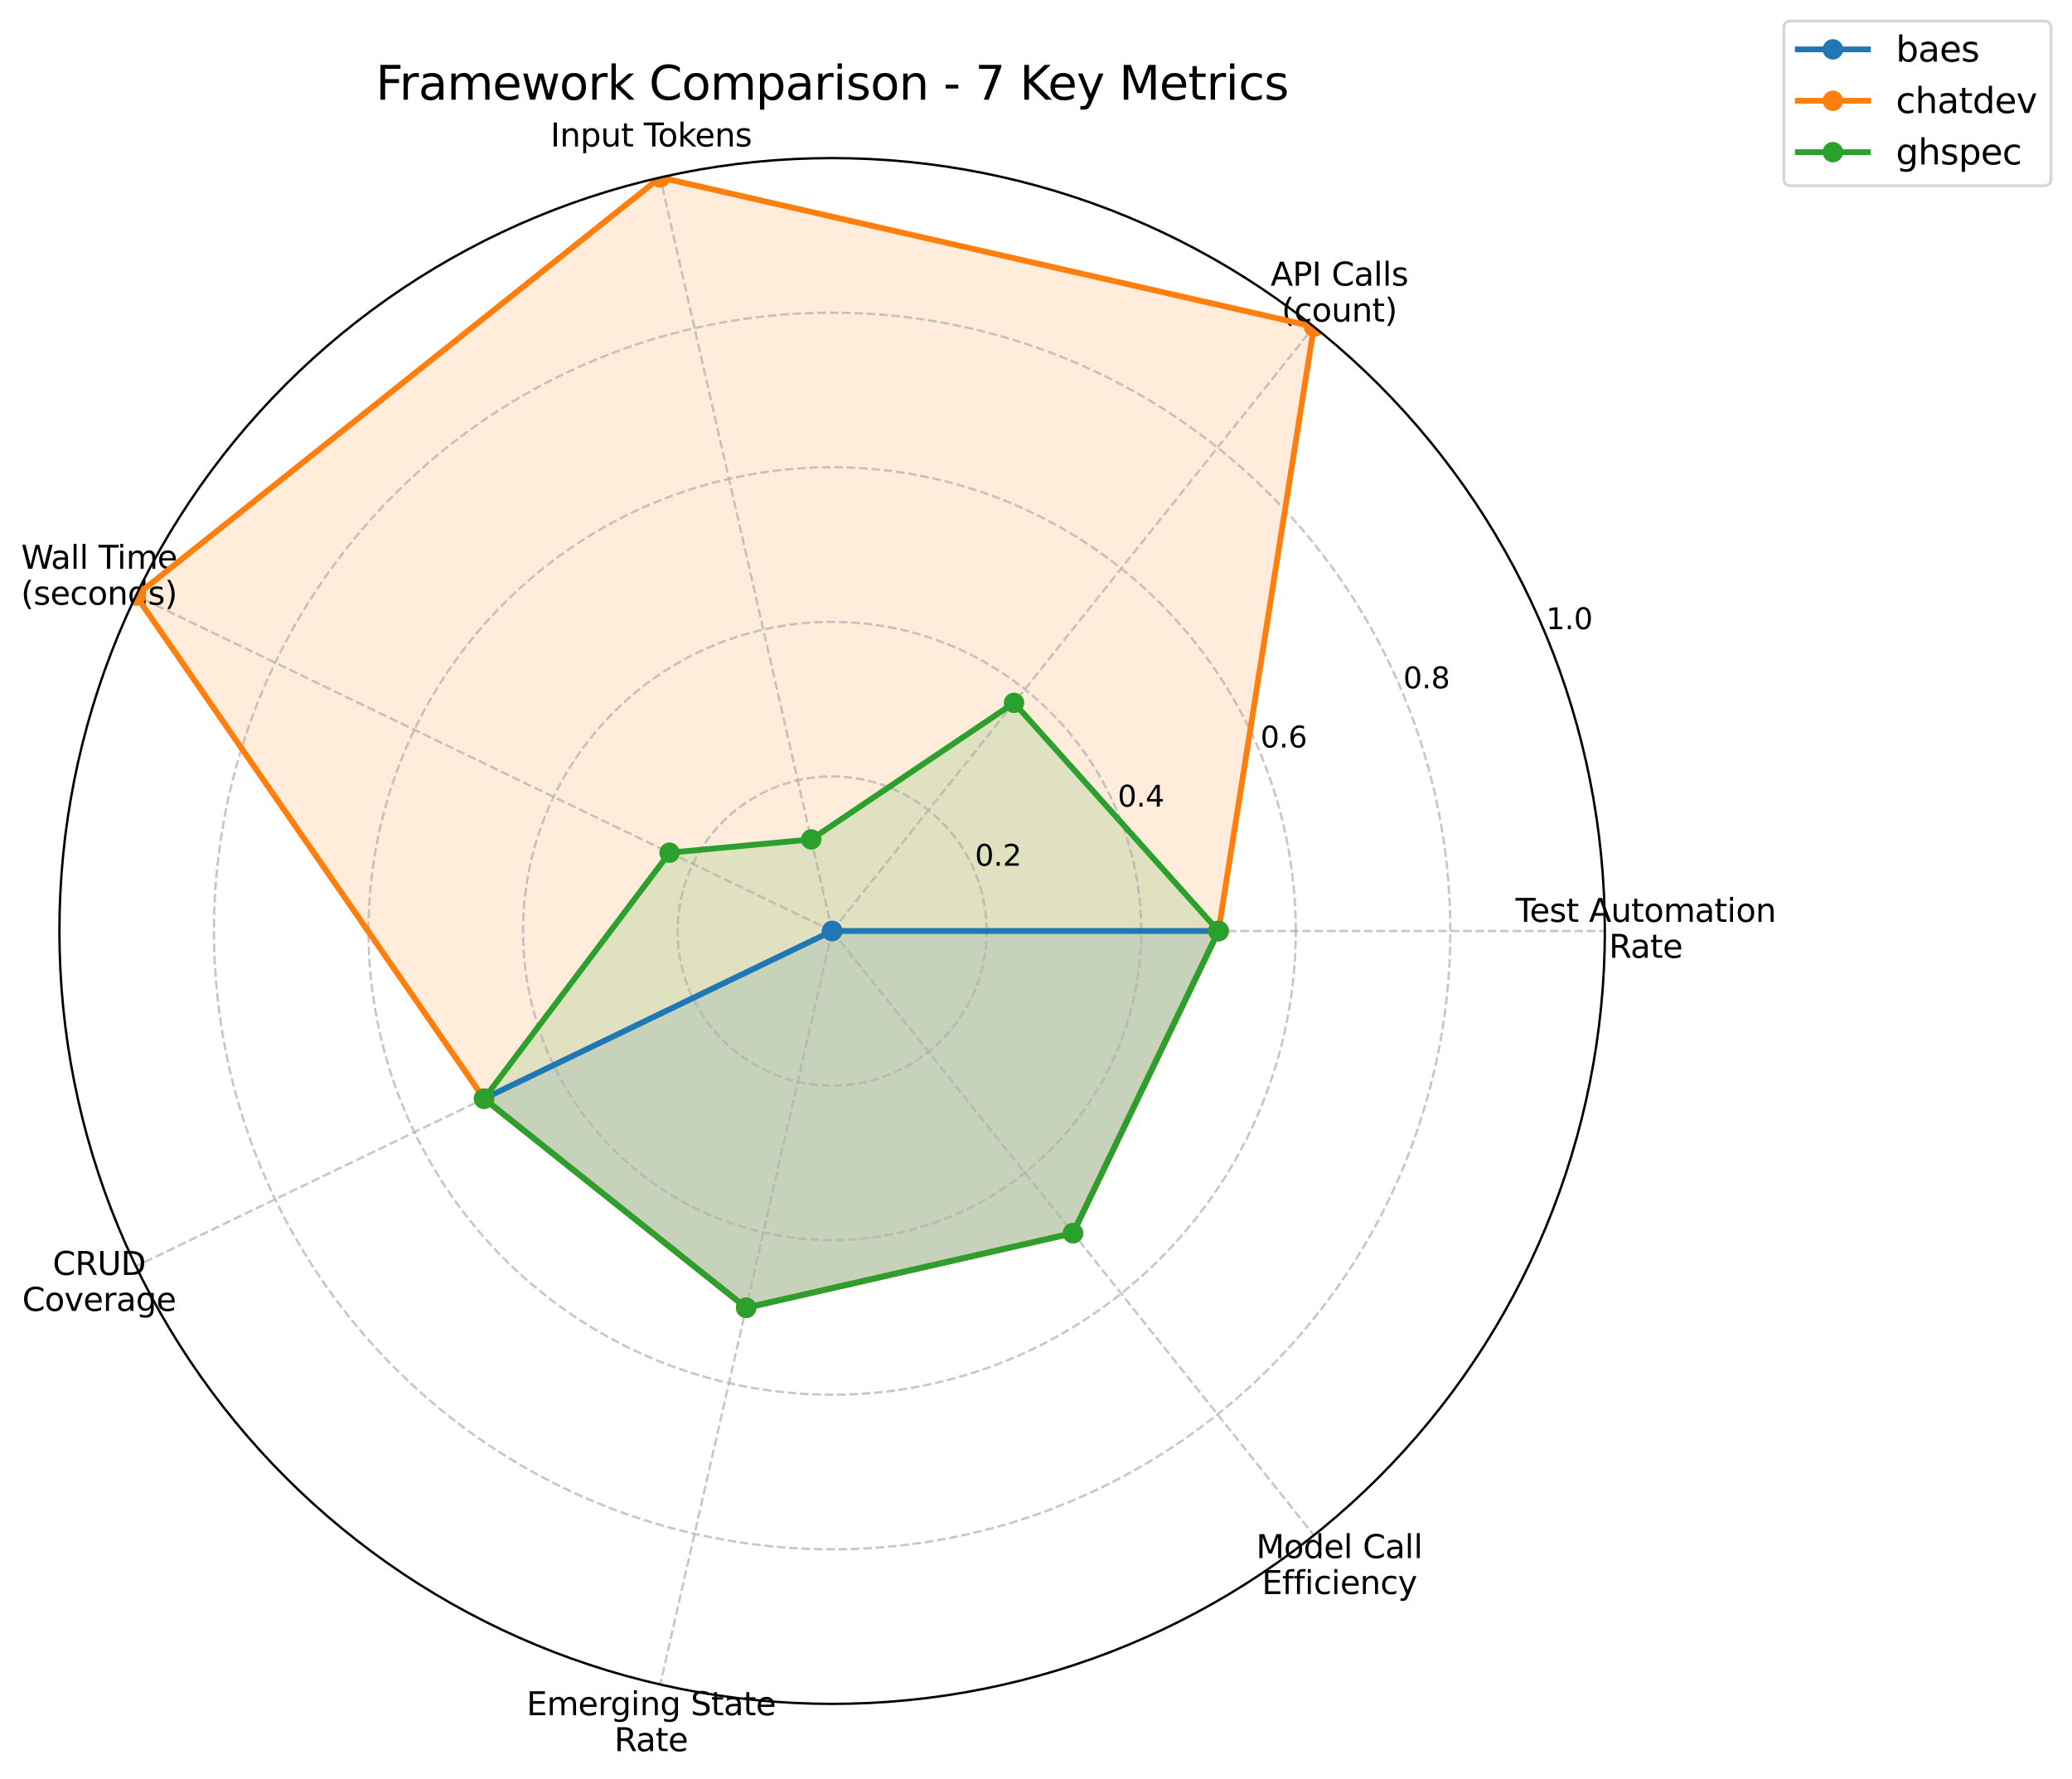 <?xml version="1.0" encoding="utf-8" standalone="no"?>
<!DOCTYPE svg PUBLIC "-//W3C//DTD SVG 1.1//EN"
  "http://www.w3.org/Graphics/SVG/1.1/DTD/svg11.dtd">
<svg xmlns:xlink="http://www.w3.org/1999/xlink" width="710.165pt" height="609.558pt" viewBox="0 0 710.165 609.558" xmlns="http://www.w3.org/2000/svg" version="1.1">
 <defs>
  <style type="text/css">*{stroke-linejoin: round; stroke-linecap: butt}</style>
 </defs>
 <g id="figure_1">
  <g id="patch_1">
   <path d="M 0 609.558 
L 710.165 609.558 
L 710.165 0 
L 0 0 
z
" style="fill: #ffffff"/>
  </g>
  <g id="axes_1">
   <g id="patch_2">
    <path d="M 550.056 319.019 
C 550.056 284.239 543.205 249.798 529.896 217.665 
C 516.586 185.533 497.077 156.335 472.484 131.742 
C 447.891 107.149 418.693 87.64 386.56 74.33 
C 354.428 61.021 319.987 54.17 285.207 54.17 
C 250.428 54.17 215.986 61.021 183.854 74.33 
C 151.722 87.64 122.524 107.149 97.931 131.742 
C 73.338 156.335 53.828 185.533 40.519 217.665 
C 27.209 249.798 20.358 284.239 20.358 319.019 
C 20.358 353.798 27.209 388.24 40.519 420.372 
C 53.828 452.504 73.338 481.702 97.931 506.295 
C 122.524 530.888 151.722 550.398 183.854 563.707 
C 215.986 577.017 250.428 583.868 285.207 583.868 
C 319.987 583.868 354.428 577.017 386.56 563.707 
C 418.693 550.398 447.891 530.888 472.484 506.295 
C 497.077 481.702 516.586 452.504 529.896 420.372 
C 543.205 388.24 550.056 353.798 550.056 319.019 
M 285.207 319.019 
C 285.207 319.019 285.207 319.019 285.207 319.019 
C 285.207 319.019 285.207 319.019 285.207 319.019 
C 285.207 319.019 285.207 319.019 285.207 319.019 
C 285.207 319.019 285.207 319.019 285.207 319.019 
C 285.207 319.019 285.207 319.019 285.207 319.019 
C 285.207 319.019 285.207 319.019 285.207 319.019 
C 285.207 319.019 285.207 319.019 285.207 319.019 
C 285.207 319.019 285.207 319.019 285.207 319.019 
C 285.207 319.019 285.207 319.019 285.207 319.019 
C 285.207 319.019 285.207 319.019 285.207 319.019 
C 285.207 319.019 285.207 319.019 285.207 319.019 
C 285.207 319.019 285.207 319.019 285.207 319.019 
C 285.207 319.019 285.207 319.019 285.207 319.019 
C 285.207 319.019 285.207 319.019 285.207 319.019 
C 285.207 319.019 285.207 319.019 285.207 319.019 
C 285.207 319.019 285.207 319.019 285.207 319.019 
z
" style="fill: #ffffff"/>
   </g>
   <g id="patch_3">
    <path d="M 417.632 319.019 
L 285.207 319.019 
L 285.207 319.019 
L 285.207 319.019 
L 165.897 376.476 
L 255.74 448.123 
L 367.772 422.552 
z
" clip-path="url(#p461919c0ff)" style="fill: #1f77b4; opacity: 0.15; stroke: #1f77b4; stroke-linejoin: miter"/>
   </g>
   <g id="patch_4">
    <path d="M 417.632 319.019 
L 450.338 111.951 
L 226.273 60.81 
L 46.587 204.105 
L 165.897 376.476 
L 255.74 448.123 
L 367.772 422.552 
z
" clip-path="url(#p461919c0ff)" style="fill: #ff7f0e; opacity: 0.15; stroke: #ff7f0e; stroke-linejoin: miter"/>
   </g>
   <g id="patch_5">
    <path d="M 417.632 319.019 
L 347.548 240.845 
L 278.044 287.636 
L 229.488 292.186 
L 165.897 376.476 
L 255.74 448.123 
L 367.772 422.552 
z
" clip-path="url(#p461919c0ff)" style="fill: #2ca02c; opacity: 0.15; stroke: #2ca02c; stroke-linejoin: miter"/>
   </g>
   <g id="matplotlib.axis_1">
    <g id="xtick_1">
     <g id="line2d_1">
      <path d="M 285.207 319.019 
L 550.056 319.019 
" clip-path="url(#p461919c0ff)" style="fill: none; stroke-dasharray: 2.96,1.28; stroke-dashoffset: 0; stroke: #b0b0b0; stroke-opacity: 0.7; stroke-width: 0.8"/>
     </g>
     <g id="text_1">
      <!-- Test Automation -->
      <g transform="translate(519.446 315.895) scale(0.11 -0.11)">
       <defs>
        <path id="DejaVuSans-54" d="M -19 4666 
L 3928 4666 
L 3928 4134 
L 2272 4134 
L 2272 0 
L 1638 0 
L 1638 4134 
L -19 4134 
L -19 4666 
z
" transform="scale(0.016)"/>
        <path id="DejaVuSans-65" d="M 3597 1894 
L 3597 1613 
L 953 1613 
Q 991 1019 1311 708 
Q 1631 397 2203 397 
Q 2534 397 2845 478 
Q 3156 559 3463 722 
L 3463 178 
Q 3153 47 2828 -22 
Q 2503 -91 2169 -91 
Q 1331 -91 842 396 
Q 353 884 353 1716 
Q 353 2575 817 3079 
Q 1281 3584 2069 3584 
Q 2775 3584 3186 3129 
Q 3597 2675 3597 1894 
z
M 3022 2063 
Q 3016 2534 2758 2815 
Q 2500 3097 2075 3097 
Q 1594 3097 1305 2825 
Q 1016 2553 972 2059 
L 3022 2063 
z
" transform="scale(0.016)"/>
        <path id="DejaVuSans-73" d="M 2834 3397 
L 2834 2853 
Q 2591 2978 2328 3040 
Q 2066 3103 1784 3103 
Q 1356 3103 1142 2972 
Q 928 2841 928 2578 
Q 928 2378 1081 2264 
Q 1234 2150 1697 2047 
L 1894 2003 
Q 2506 1872 2764 1633 
Q 3022 1394 3022 966 
Q 3022 478 2636 193 
Q 2250 -91 1575 -91 
Q 1294 -91 989 -36 
Q 684 19 347 128 
L 347 722 
Q 666 556 975 473 
Q 1284 391 1588 391 
Q 1994 391 2212 530 
Q 2431 669 2431 922 
Q 2431 1156 2273 1281 
Q 2116 1406 1581 1522 
L 1381 1569 
Q 847 1681 609 1914 
Q 372 2147 372 2553 
Q 372 3047 722 3315 
Q 1072 3584 1716 3584 
Q 2034 3584 2315 3537 
Q 2597 3491 2834 3397 
z
" transform="scale(0.016)"/>
        <path id="DejaVuSans-74" d="M 1172 4494 
L 1172 3500 
L 2356 3500 
L 2356 3053 
L 1172 3053 
L 1172 1153 
Q 1172 725 1289 603 
Q 1406 481 1766 481 
L 2356 481 
L 2356 0 
L 1766 0 
Q 1100 0 847 248 
Q 594 497 594 1153 
L 594 3053 
L 172 3053 
L 172 3500 
L 594 3500 
L 594 4494 
L 1172 4494 
z
" transform="scale(0.016)"/>
        <path id="DejaVuSans-20" transform="scale(0.016)"/>
        <path id="DejaVuSans-41" d="M 2188 4044 
L 1331 1722 
L 3047 1722 
L 2188 4044 
z
M 1831 4666 
L 2547 4666 
L 4325 0 
L 3669 0 
L 3244 1197 
L 1141 1197 
L 716 0 
L 50 0 
L 1831 4666 
z
" transform="scale(0.016)"/>
        <path id="DejaVuSans-75" d="M 544 1381 
L 544 3500 
L 1119 3500 
L 1119 1403 
Q 1119 906 1312 657 
Q 1506 409 1894 409 
Q 2359 409 2629 706 
Q 2900 1003 2900 1516 
L 2900 3500 
L 3475 3500 
L 3475 0 
L 2900 0 
L 2900 538 
Q 2691 219 2414 64 
Q 2138 -91 1772 -91 
Q 1169 -91 856 284 
Q 544 659 544 1381 
z
M 1991 3584 
L 1991 3584 
z
" transform="scale(0.016)"/>
        <path id="DejaVuSans-6f" d="M 1959 3097 
Q 1497 3097 1228 2736 
Q 959 2375 959 1747 
Q 959 1119 1226 758 
Q 1494 397 1959 397 
Q 2419 397 2687 759 
Q 2956 1122 2956 1747 
Q 2956 2369 2687 2733 
Q 2419 3097 1959 3097 
z
M 1959 3584 
Q 2709 3584 3137 3096 
Q 3566 2609 3566 1747 
Q 3566 888 3137 398 
Q 2709 -91 1959 -91 
Q 1206 -91 779 398 
Q 353 888 353 1747 
Q 353 2609 779 3096 
Q 1206 3584 1959 3584 
z
" transform="scale(0.016)"/>
        <path id="DejaVuSans-6d" d="M 3328 2828 
Q 3544 3216 3844 3400 
Q 4144 3584 4550 3584 
Q 5097 3584 5394 3201 
Q 5691 2819 5691 2113 
L 5691 0 
L 5113 0 
L 5113 2094 
Q 5113 2597 4934 2840 
Q 4756 3084 4391 3084 
Q 3944 3084 3684 2787 
Q 3425 2491 3425 1978 
L 3425 0 
L 2847 0 
L 2847 2094 
Q 2847 2600 2669 2842 
Q 2491 3084 2119 3084 
Q 1678 3084 1418 2786 
Q 1159 2488 1159 1978 
L 1159 0 
L 581 0 
L 581 3500 
L 1159 3500 
L 1159 2956 
Q 1356 3278 1631 3431 
Q 1906 3584 2284 3584 
Q 2666 3584 2933 3390 
Q 3200 3197 3328 2828 
z
" transform="scale(0.016)"/>
        <path id="DejaVuSans-61" d="M 2194 1759 
Q 1497 1759 1228 1600 
Q 959 1441 959 1056 
Q 959 750 1161 570 
Q 1363 391 1709 391 
Q 2188 391 2477 730 
Q 2766 1069 2766 1631 
L 2766 1759 
L 2194 1759 
z
M 3341 1997 
L 3341 0 
L 2766 0 
L 2766 531 
Q 2569 213 2275 61 
Q 1981 -91 1556 -91 
Q 1019 -91 701 211 
Q 384 513 384 1019 
Q 384 1609 779 1909 
Q 1175 2209 1959 2209 
L 2766 2209 
L 2766 2266 
Q 2766 2663 2505 2880 
Q 2244 3097 1772 3097 
Q 1472 3097 1187 3025 
Q 903 2953 641 2809 
L 641 3341 
Q 956 3463 1253 3523 
Q 1550 3584 1831 3584 
Q 2591 3584 2966 3190 
Q 3341 2797 3341 1997 
z
" transform="scale(0.016)"/>
        <path id="DejaVuSans-69" d="M 603 3500 
L 1178 3500 
L 1178 0 
L 603 0 
L 603 3500 
z
M 603 4863 
L 1178 4863 
L 1178 4134 
L 603 4134 
L 603 4863 
z
" transform="scale(0.016)"/>
        <path id="DejaVuSans-6e" d="M 3513 2113 
L 3513 0 
L 2938 0 
L 2938 2094 
Q 2938 2591 2744 2837 
Q 2550 3084 2163 3084 
Q 1697 3084 1428 2787 
Q 1159 2491 1159 1978 
L 1159 0 
L 581 0 
L 581 3500 
L 1159 3500 
L 1159 2956 
Q 1366 3272 1645 3428 
Q 1925 3584 2291 3584 
Q 2894 3584 3203 3211 
Q 3513 2838 3513 2113 
z
" transform="scale(0.016)"/>
       </defs>
       <use xlink:href="#DejaVuSans-54"/>
       <use xlink:href="#DejaVuSans-65" x="44.084"/>
       <use xlink:href="#DejaVuSans-73" x="105.607"/>
       <use xlink:href="#DejaVuSans-74" x="157.707"/>
       <use xlink:href="#DejaVuSans-20" x="196.916"/>
       <use xlink:href="#DejaVuSans-41" x="228.703"/>
       <use xlink:href="#DejaVuSans-75" x="297.111"/>
       <use xlink:href="#DejaVuSans-74" x="360.49"/>
       <use xlink:href="#DejaVuSans-6f" x="399.699"/>
       <use xlink:href="#DejaVuSans-6d" x="460.881"/>
       <use xlink:href="#DejaVuSans-61" x="558.293"/>
       <use xlink:href="#DejaVuSans-74" x="619.572"/>
       <use xlink:href="#DejaVuSans-69" x="658.781"/>
       <use xlink:href="#DejaVuSans-6f" x="686.564"/>
       <use xlink:href="#DejaVuSans-6e" x="747.746"/>
      </g>
      <!-- Rate -->
      <g transform="translate(551.447 328.213) scale(0.11 -0.11)">
       <defs>
        <path id="DejaVuSans-52" d="M 2841 2188 
Q 3044 2119 3236 1894 
Q 3428 1669 3622 1275 
L 4263 0 
L 3584 0 
L 2988 1197 
Q 2756 1666 2539 1819 
Q 2322 1972 1947 1972 
L 1259 1972 
L 1259 0 
L 628 0 
L 628 4666 
L 2053 4666 
Q 2853 4666 3247 4331 
Q 3641 3997 3641 3322 
Q 3641 2881 3436 2590 
Q 3231 2300 2841 2188 
z
M 1259 4147 
L 1259 2491 
L 2053 2491 
Q 2509 2491 2742 2702 
Q 2975 2913 2975 3322 
Q 2975 3731 2742 3939 
Q 2509 4147 2053 4147 
L 1259 4147 
z
" transform="scale(0.016)"/>
       </defs>
       <use xlink:href="#DejaVuSans-52"/>
       <use xlink:href="#DejaVuSans-61" x="67.232"/>
       <use xlink:href="#DejaVuSans-74" x="128.512"/>
       <use xlink:href="#DejaVuSans-65" x="167.721"/>
      </g>
     </g>
    </g>
    <g id="xtick_2">
     <g id="line2d_2">
      <path d="M 285.207 319.019 
L 450.338 111.951 
" clip-path="url(#p461919c0ff)" style="fill: none; stroke-dasharray: 2.96,1.28; stroke-dashoffset: 0; stroke: #b0b0b0; stroke-opacity: 0.7; stroke-width: 0.8"/>
     </g>
     <g id="text_2">
      <!-- API Calls -->
      <g transform="translate(435.485 97.882) scale(0.11 -0.11)">
       <defs>
        <path id="DejaVuSans-50" d="M 1259 4147 
L 1259 2394 
L 2053 2394 
Q 2494 2394 2734 2622 
Q 2975 2850 2975 3272 
Q 2975 3691 2734 3919 
Q 2494 4147 2053 4147 
L 1259 4147 
z
M 628 4666 
L 2053 4666 
Q 2838 4666 3239 4311 
Q 3641 3956 3641 3272 
Q 3641 2581 3239 2228 
Q 2838 1875 2053 1875 
L 1259 1875 
L 1259 0 
L 628 0 
L 628 4666 
z
" transform="scale(0.016)"/>
        <path id="DejaVuSans-49" d="M 628 4666 
L 1259 4666 
L 1259 0 
L 628 0 
L 628 4666 
z
" transform="scale(0.016)"/>
        <path id="DejaVuSans-43" d="M 4122 4306 
L 4122 3641 
Q 3803 3938 3442 4084 
Q 3081 4231 2675 4231 
Q 1875 4231 1450 3742 
Q 1025 3253 1025 2328 
Q 1025 1406 1450 917 
Q 1875 428 2675 428 
Q 3081 428 3442 575 
Q 3803 722 4122 1019 
L 4122 359 
Q 3791 134 3420 21 
Q 3050 -91 2638 -91 
Q 1578 -91 968 557 
Q 359 1206 359 2328 
Q 359 3453 968 4101 
Q 1578 4750 2638 4750 
Q 3056 4750 3426 4639 
Q 3797 4528 4122 4306 
z
" transform="scale(0.016)"/>
        <path id="DejaVuSans-6c" d="M 603 4863 
L 1178 4863 
L 1178 0 
L 603 0 
L 603 4863 
z
" transform="scale(0.016)"/>
       </defs>
       <use xlink:href="#DejaVuSans-41"/>
       <use xlink:href="#DejaVuSans-50" x="68.408"/>
       <use xlink:href="#DejaVuSans-49" x="128.711"/>
       <use xlink:href="#DejaVuSans-20" x="158.203"/>
       <use xlink:href="#DejaVuSans-43" x="189.99"/>
       <use xlink:href="#DejaVuSans-61" x="259.814"/>
       <use xlink:href="#DejaVuSans-6c" x="321.094"/>
       <use xlink:href="#DejaVuSans-6c" x="348.877"/>
       <use xlink:href="#DejaVuSans-73" x="376.66"/>
      </g>
      <!-- (count) -->
      <g transform="translate(439.258 110.2) scale(0.11 -0.11)">
       <defs>
        <path id="DejaVuSans-28" d="M 1984 4856 
Q 1566 4138 1362 3434 
Q 1159 2731 1159 2009 
Q 1159 1288 1364 580 
Q 1569 -128 1984 -844 
L 1484 -844 
Q 1016 -109 783 600 
Q 550 1309 550 2009 
Q 550 2706 781 3412 
Q 1013 4119 1484 4856 
L 1984 4856 
z
" transform="scale(0.016)"/>
        <path id="DejaVuSans-63" d="M 3122 3366 
L 3122 2828 
Q 2878 2963 2633 3030 
Q 2388 3097 2138 3097 
Q 1578 3097 1268 2742 
Q 959 2388 959 1747 
Q 959 1106 1268 751 
Q 1578 397 2138 397 
Q 2388 397 2633 464 
Q 2878 531 3122 666 
L 3122 134 
Q 2881 22 2623 -34 
Q 2366 -91 2075 -91 
Q 1284 -91 818 406 
Q 353 903 353 1747 
Q 353 2603 823 3093 
Q 1294 3584 2113 3584 
Q 2378 3584 2631 3529 
Q 2884 3475 3122 3366 
z
" transform="scale(0.016)"/>
        <path id="DejaVuSans-29" d="M 513 4856 
L 1013 4856 
Q 1481 4119 1714 3412 
Q 1947 2706 1947 2009 
Q 1947 1309 1714 600 
Q 1481 -109 1013 -844 
L 513 -844 
Q 928 -128 1133 580 
Q 1338 1288 1338 2009 
Q 1338 2731 1133 3434 
Q 928 4138 513 4856 
z
" transform="scale(0.016)"/>
       </defs>
       <use xlink:href="#DejaVuSans-28"/>
       <use xlink:href="#DejaVuSans-63" x="39.014"/>
       <use xlink:href="#DejaVuSans-6f" x="93.994"/>
       <use xlink:href="#DejaVuSans-75" x="155.176"/>
       <use xlink:href="#DejaVuSans-6e" x="218.555"/>
       <use xlink:href="#DejaVuSans-74" x="281.934"/>
       <use xlink:href="#DejaVuSans-29" x="321.143"/>
      </g>
     </g>
    </g>
    <g id="xtick_3">
     <g id="line2d_3">
      <path d="M 285.207 319.019 
L 226.273 60.81 
" clip-path="url(#p461919c0ff)" style="fill: none; stroke-dasharray: 2.96,1.28; stroke-dashoffset: 0; stroke: #b0b0b0; stroke-opacity: 0.7; stroke-width: 0.8"/>
     </g>
     <g id="text_3">
      <!-- Input Tokens -->
      <g transform="translate(188.658 50.196) scale(0.11 -0.11)">
       <defs>
        <path id="DejaVuSans-70" d="M 1159 525 
L 1159 -1331 
L 581 -1331 
L 581 3500 
L 1159 3500 
L 1159 2969 
Q 1341 3281 1617 3432 
Q 1894 3584 2278 3584 
Q 2916 3584 3314 3078 
Q 3713 2572 3713 1747 
Q 3713 922 3314 415 
Q 2916 -91 2278 -91 
Q 1894 -91 1617 61 
Q 1341 213 1159 525 
z
M 3116 1747 
Q 3116 2381 2855 2742 
Q 2594 3103 2138 3103 
Q 1681 3103 1420 2742 
Q 1159 2381 1159 1747 
Q 1159 1113 1420 752 
Q 1681 391 2138 391 
Q 2594 391 2855 752 
Q 3116 1113 3116 1747 
z
" transform="scale(0.016)"/>
        <path id="DejaVuSans-6b" d="M 581 4863 
L 1159 4863 
L 1159 1991 
L 2875 3500 
L 3609 3500 
L 1753 1863 
L 3688 0 
L 2938 0 
L 1159 1709 
L 1159 0 
L 581 0 
L 581 4863 
z
" transform="scale(0.016)"/>
       </defs>
       <use xlink:href="#DejaVuSans-49"/>
       <use xlink:href="#DejaVuSans-6e" x="29.492"/>
       <use xlink:href="#DejaVuSans-70" x="92.871"/>
       <use xlink:href="#DejaVuSans-75" x="156.348"/>
       <use xlink:href="#DejaVuSans-74" x="219.727"/>
       <use xlink:href="#DejaVuSans-20" x="258.936"/>
       <use xlink:href="#DejaVuSans-54" x="290.723"/>
       <use xlink:href="#DejaVuSans-6f" x="334.807"/>
       <use xlink:href="#DejaVuSans-6b" x="395.988"/>
       <use xlink:href="#DejaVuSans-65" x="450.273"/>
       <use xlink:href="#DejaVuSans-6e" x="511.797"/>
       <use xlink:href="#DejaVuSans-73" x="575.176"/>
      </g>
     </g>
    </g>
    <g id="xtick_4">
     <g id="line2d_4">
      <path d="M 285.207 319.019 
L 46.587 204.105 
" clip-path="url(#p461919c0ff)" style="fill: none; stroke-dasharray: 2.96,1.28; stroke-dashoffset: 0; stroke: #b0b0b0; stroke-opacity: 0.7; stroke-width: 0.8"/>
     </g>
     <g id="text_4">
      <!-- Wall Time -->
      <g transform="translate(7.254 194.907) scale(0.11 -0.11)">
       <defs>
        <path id="DejaVuSans-57" d="M 213 4666 
L 850 4666 
L 1831 722 
L 2809 4666 
L 3519 4666 
L 4500 722 
L 5478 4666 
L 6119 4666 
L 4947 0 
L 4153 0 
L 3169 4050 
L 2175 0 
L 1381 0 
L 213 4666 
z
" transform="scale(0.016)"/>
       </defs>
       <use xlink:href="#DejaVuSans-57"/>
       <use xlink:href="#DejaVuSans-61" x="92.502"/>
       <use xlink:href="#DejaVuSans-6c" x="153.781"/>
       <use xlink:href="#DejaVuSans-6c" x="181.564"/>
       <use xlink:href="#DejaVuSans-20" x="209.348"/>
       <use xlink:href="#DejaVuSans-54" x="241.135"/>
       <use xlink:href="#DejaVuSans-69" x="299.094"/>
       <use xlink:href="#DejaVuSans-6d" x="326.877"/>
       <use xlink:href="#DejaVuSans-65" x="424.289"/>
      </g>
      <!-- (seconds) -->
      <g transform="translate(7.2 207.225) scale(0.11 -0.11)">
       <defs>
        <path id="DejaVuSans-64" d="M 2906 2969 
L 2906 4863 
L 3481 4863 
L 3481 0 
L 2906 0 
L 2906 525 
Q 2725 213 2448 61 
Q 2172 -91 1784 -91 
Q 1150 -91 751 415 
Q 353 922 353 1747 
Q 353 2572 751 3078 
Q 1150 3584 1784 3584 
Q 2172 3584 2448 3432 
Q 2725 3281 2906 2969 
z
M 947 1747 
Q 947 1113 1208 752 
Q 1469 391 1925 391 
Q 2381 391 2643 752 
Q 2906 1113 2906 1747 
Q 2906 2381 2643 2742 
Q 2381 3103 1925 3103 
Q 1469 3103 1208 2742 
Q 947 2381 947 1747 
z
" transform="scale(0.016)"/>
       </defs>
       <use xlink:href="#DejaVuSans-28"/>
       <use xlink:href="#DejaVuSans-73" x="39.014"/>
       <use xlink:href="#DejaVuSans-65" x="91.113"/>
       <use xlink:href="#DejaVuSans-63" x="152.637"/>
       <use xlink:href="#DejaVuSans-6f" x="207.617"/>
       <use xlink:href="#DejaVuSans-6e" x="268.799"/>
       <use xlink:href="#DejaVuSans-64" x="332.178"/>
       <use xlink:href="#DejaVuSans-73" x="395.654"/>
       <use xlink:href="#DejaVuSans-29" x="447.754"/>
      </g>
     </g>
    </g>
    <g id="xtick_5">
     <g id="line2d_5">
      <path d="M 285.207 319.019 
L 46.587 433.932 
" clip-path="url(#p461919c0ff)" style="fill: none; stroke-dasharray: 2.96,1.28; stroke-dashoffset: 0; stroke: #b0b0b0; stroke-opacity: 0.7; stroke-width: 0.8"/>
     </g>
     <g id="text_5">
      <!-- CRUD -->
      <g transform="translate(18.05 436.883) scale(0.11 -0.11)">
       <defs>
        <path id="DejaVuSans-55" d="M 556 4666 
L 1191 4666 
L 1191 1831 
Q 1191 1081 1462 751 
Q 1734 422 2344 422 
Q 2950 422 3222 751 
Q 3494 1081 3494 1831 
L 3494 4666 
L 4128 4666 
L 4128 1753 
Q 4128 841 3676 375 
Q 3225 -91 2344 -91 
Q 1459 -91 1007 375 
Q 556 841 556 1753 
L 556 4666 
z
" transform="scale(0.016)"/>
        <path id="DejaVuSans-44" d="M 1259 4147 
L 1259 519 
L 2022 519 
Q 2988 519 3436 956 
Q 3884 1394 3884 2338 
Q 3884 3275 3436 3711 
Q 2988 4147 2022 4147 
L 1259 4147 
z
M 628 4666 
L 1925 4666 
Q 3281 4666 3915 4102 
Q 4550 3538 4550 2338 
Q 4550 1131 3912 565 
Q 3275 0 1925 0 
L 628 0 
L 628 4666 
z
" transform="scale(0.016)"/>
       </defs>
       <use xlink:href="#DejaVuSans-43"/>
       <use xlink:href="#DejaVuSans-52" x="69.824"/>
       <use xlink:href="#DejaVuSans-55" x="139.307"/>
       <use xlink:href="#DejaVuSans-44" x="212.5"/>
      </g>
      <!-- Coverage -->
      <g transform="translate(7.62 449.201) scale(0.11 -0.11)">
       <defs>
        <path id="DejaVuSans-76" d="M 191 3500 
L 800 3500 
L 1894 563 
L 2988 3500 
L 3597 3500 
L 2284 0 
L 1503 0 
L 191 3500 
z
" transform="scale(0.016)"/>
        <path id="DejaVuSans-72" d="M 2631 2963 
Q 2534 3019 2420 3045 
Q 2306 3072 2169 3072 
Q 1681 3072 1420 2755 
Q 1159 2438 1159 1844 
L 1159 0 
L 581 0 
L 581 3500 
L 1159 3500 
L 1159 2956 
Q 1341 3275 1631 3429 
Q 1922 3584 2338 3584 
Q 2397 3584 2469 3576 
Q 2541 3569 2628 3553 
L 2631 2963 
z
" transform="scale(0.016)"/>
        <path id="DejaVuSans-67" d="M 2906 1791 
Q 2906 2416 2648 2759 
Q 2391 3103 1925 3103 
Q 1463 3103 1205 2759 
Q 947 2416 947 1791 
Q 947 1169 1205 825 
Q 1463 481 1925 481 
Q 2391 481 2648 825 
Q 2906 1169 2906 1791 
z
M 3481 434 
Q 3481 -459 3084 -895 
Q 2688 -1331 1869 -1331 
Q 1566 -1331 1297 -1286 
Q 1028 -1241 775 -1147 
L 775 -588 
Q 1028 -725 1275 -790 
Q 1522 -856 1778 -856 
Q 2344 -856 2625 -561 
Q 2906 -266 2906 331 
L 2906 616 
Q 2728 306 2450 153 
Q 2172 0 1784 0 
Q 1141 0 747 490 
Q 353 981 353 1791 
Q 353 2603 747 3093 
Q 1141 3584 1784 3584 
Q 2172 3584 2450 3431 
Q 2728 3278 2906 2969 
L 2906 3500 
L 3481 3500 
L 3481 434 
z
" transform="scale(0.016)"/>
       </defs>
       <use xlink:href="#DejaVuSans-43"/>
       <use xlink:href="#DejaVuSans-6f" x="69.824"/>
       <use xlink:href="#DejaVuSans-76" x="131.006"/>
       <use xlink:href="#DejaVuSans-65" x="190.186"/>
       <use xlink:href="#DejaVuSans-72" x="251.709"/>
       <use xlink:href="#DejaVuSans-61" x="292.822"/>
       <use xlink:href="#DejaVuSans-67" x="354.102"/>
       <use xlink:href="#DejaVuSans-65" x="417.578"/>
      </g>
     </g>
    </g>
    <g id="xtick_6">
     <g id="line2d_6">
      <path d="M 285.207 319.019 
L 226.273 577.227 
" clip-path="url(#p461919c0ff)" style="fill: none; stroke-dasharray: 2.96,1.28; stroke-dashoffset: 0; stroke: #b0b0b0; stroke-opacity: 0.7; stroke-width: 0.8"/>
     </g>
     <g id="text_6">
      <!-- Emerging State -->
      <g transform="translate(180.472 587.753) scale(0.11 -0.11)">
       <defs>
        <path id="DejaVuSans-45" d="M 628 4666 
L 3578 4666 
L 3578 4134 
L 1259 4134 
L 1259 2753 
L 3481 2753 
L 3481 2222 
L 1259 2222 
L 1259 531 
L 3634 531 
L 3634 0 
L 628 0 
L 628 4666 
z
" transform="scale(0.016)"/>
        <path id="DejaVuSans-53" d="M 3425 4513 
L 3425 3897 
Q 3066 4069 2747 4153 
Q 2428 4238 2131 4238 
Q 1616 4238 1336 4038 
Q 1056 3838 1056 3469 
Q 1056 3159 1242 3001 
Q 1428 2844 1947 2747 
L 2328 2669 
Q 3034 2534 3370 2195 
Q 3706 1856 3706 1288 
Q 3706 609 3251 259 
Q 2797 -91 1919 -91 
Q 1588 -91 1214 -16 
Q 841 59 441 206 
L 441 856 
Q 825 641 1194 531 
Q 1563 422 1919 422 
Q 2459 422 2753 634 
Q 3047 847 3047 1241 
Q 3047 1584 2836 1778 
Q 2625 1972 2144 2069 
L 1759 2144 
Q 1053 2284 737 2584 
Q 422 2884 422 3419 
Q 422 4038 858 4394 
Q 1294 4750 2059 4750 
Q 2388 4750 2728 4690 
Q 3069 4631 3425 4513 
z
" transform="scale(0.016)"/>
       </defs>
       <use xlink:href="#DejaVuSans-45"/>
       <use xlink:href="#DejaVuSans-6d" x="63.184"/>
       <use xlink:href="#DejaVuSans-65" x="160.596"/>
       <use xlink:href="#DejaVuSans-72" x="222.119"/>
       <use xlink:href="#DejaVuSans-67" x="261.482"/>
       <use xlink:href="#DejaVuSans-69" x="324.959"/>
       <use xlink:href="#DejaVuSans-6e" x="352.742"/>
       <use xlink:href="#DejaVuSans-67" x="416.121"/>
       <use xlink:href="#DejaVuSans-20" x="479.598"/>
       <use xlink:href="#DejaVuSans-53" x="511.385"/>
       <use xlink:href="#DejaVuSans-74" x="574.861"/>
       <use xlink:href="#DejaVuSans-61" x="614.07"/>
       <use xlink:href="#DejaVuSans-74" x="675.35"/>
       <use xlink:href="#DejaVuSans-65" x="714.559"/>
      </g>
      <!-- Rate -->
      <g transform="translate(210.549 600.07) scale(0.11 -0.11)">
       <use xlink:href="#DejaVuSans-52"/>
       <use xlink:href="#DejaVuSans-61" x="67.232"/>
       <use xlink:href="#DejaVuSans-74" x="128.512"/>
       <use xlink:href="#DejaVuSans-65" x="167.721"/>
      </g>
     </g>
    </g>
    <g id="xtick_7">
     <g id="line2d_7">
      <path d="M 285.207 319.019 
L 450.338 526.086 
" clip-path="url(#p461919c0ff)" style="fill: none; stroke-dasharray: 2.96,1.28; stroke-dashoffset: 0; stroke: #b0b0b0; stroke-opacity: 0.7; stroke-width: 0.8"/>
     </g>
     <g id="text_7">
      <!-- Model Call -->
      <g transform="translate(430.537 533.908) scale(0.11 -0.11)">
       <defs>
        <path id="DejaVuSans-4d" d="M 628 4666 
L 1569 4666 
L 2759 1491 
L 3956 4666 
L 4897 4666 
L 4897 0 
L 4281 0 
L 4281 4097 
L 3078 897 
L 2444 897 
L 1241 4097 
L 1241 0 
L 628 0 
L 628 4666 
z
" transform="scale(0.016)"/>
       </defs>
       <use xlink:href="#DejaVuSans-4d"/>
       <use xlink:href="#DejaVuSans-6f" x="86.279"/>
       <use xlink:href="#DejaVuSans-64" x="147.461"/>
       <use xlink:href="#DejaVuSans-65" x="210.938"/>
       <use xlink:href="#DejaVuSans-6c" x="272.461"/>
       <use xlink:href="#DejaVuSans-20" x="300.244"/>
       <use xlink:href="#DejaVuSans-43" x="332.031"/>
       <use xlink:href="#DejaVuSans-61" x="401.855"/>
       <use xlink:href="#DejaVuSans-6c" x="463.135"/>
       <use xlink:href="#DejaVuSans-6c" x="490.918"/>
      </g>
      <!-- Efficiency -->
      <g transform="translate(432.49 546.226) scale(0.11 -0.11)">
       <defs>
        <path id="DejaVuSans-66" d="M 2375 4863 
L 2375 4384 
L 1825 4384 
Q 1516 4384 1395 4259 
Q 1275 4134 1275 3809 
L 1275 3500 
L 2222 3500 
L 2222 3053 
L 1275 3053 
L 1275 0 
L 697 0 
L 697 3053 
L 147 3053 
L 147 3500 
L 697 3500 
L 697 3744 
Q 697 4328 969 4595 
Q 1241 4863 1831 4863 
L 2375 4863 
z
" transform="scale(0.016)"/>
        <path id="DejaVuSans-79" d="M 2059 -325 
Q 1816 -950 1584 -1140 
Q 1353 -1331 966 -1331 
L 506 -1331 
L 506 -850 
L 844 -850 
Q 1081 -850 1212 -737 
Q 1344 -625 1503 -206 
L 1606 56 
L 191 3500 
L 800 3500 
L 1894 763 
L 2988 3500 
L 3597 3500 
L 2059 -325 
z
" transform="scale(0.016)"/>
       </defs>
       <use xlink:href="#DejaVuSans-45"/>
       <use xlink:href="#DejaVuSans-66" x="63.184"/>
       <use xlink:href="#DejaVuSans-66" x="98.389"/>
       <use xlink:href="#DejaVuSans-69" x="133.594"/>
       <use xlink:href="#DejaVuSans-63" x="161.377"/>
       <use xlink:href="#DejaVuSans-69" x="216.357"/>
       <use xlink:href="#DejaVuSans-65" x="244.141"/>
       <use xlink:href="#DejaVuSans-6e" x="305.664"/>
       <use xlink:href="#DejaVuSans-63" x="369.043"/>
       <use xlink:href="#DejaVuSans-79" x="424.023"/>
      </g>
     </g>
    </g>
   </g>
   <g id="matplotlib.axis_2">
    <g id="ytick_1">
     <g id="line2d_8">
      <path d="M 338.177 319.019 
C 338.177 312.063 336.807 305.175 334.145 298.748 
C 331.483 292.322 327.581 286.482 322.662 281.563 
C 317.744 276.645 311.904 272.743 305.478 270.081 
C 299.051 267.419 292.163 266.049 285.207 266.049 
C 278.251 266.049 271.363 267.419 264.937 270.081 
C 258.51 272.743 252.67 276.645 247.752 281.563 
C 242.833 286.482 238.931 292.322 236.269 298.748 
C 233.608 305.175 232.237 312.063 232.237 319.019 
C 232.237 325.975 233.608 332.863 236.269 339.289 
C 238.931 345.716 242.833 351.555 247.752 356.474 
C 252.67 361.393 258.51 365.295 264.937 367.956 
C 271.363 370.618 278.251 371.989 285.207 371.989 
C 292.163 371.989 299.051 370.618 305.478 367.956 
C 311.904 365.295 317.744 361.393 322.662 356.474 
C 327.581 351.555 331.483 345.716 334.145 339.289 
C 336.807 332.863 338.177 325.975 338.177 319.019 
" clip-path="url(#p461919c0ff)" style="fill: none; stroke-dasharray: 2.96,1.28; stroke-dashoffset: 0; stroke: #b0b0b0; stroke-opacity: 0.7; stroke-width: 0.8"/>
     </g>
     <g id="text_8">
      <!-- 0.2 -->
      <g transform="translate(334.145 296.668) scale(0.1 -0.1)">
       <defs>
        <path id="DejaVuSans-30" d="M 2034 4250 
Q 1547 4250 1301 3770 
Q 1056 3291 1056 2328 
Q 1056 1369 1301 889 
Q 1547 409 2034 409 
Q 2525 409 2770 889 
Q 3016 1369 3016 2328 
Q 3016 3291 2770 3770 
Q 2525 4250 2034 4250 
z
M 2034 4750 
Q 2819 4750 3233 4129 
Q 3647 3509 3647 2328 
Q 3647 1150 3233 529 
Q 2819 -91 2034 -91 
Q 1250 -91 836 529 
Q 422 1150 422 2328 
Q 422 3509 836 4129 
Q 1250 4750 2034 4750 
z
" transform="scale(0.016)"/>
        <path id="DejaVuSans-2e" d="M 684 794 
L 1344 794 
L 1344 0 
L 684 0 
L 684 794 
z
" transform="scale(0.016)"/>
        <path id="DejaVuSans-32" d="M 1228 531 
L 3431 531 
L 3431 0 
L 469 0 
L 469 531 
Q 828 903 1448 1529 
Q 2069 2156 2228 2338 
Q 2531 2678 2651 2914 
Q 2772 3150 2772 3378 
Q 2772 3750 2511 3984 
Q 2250 4219 1831 4219 
Q 1534 4219 1204 4116 
Q 875 4013 500 3803 
L 500 4441 
Q 881 4594 1212 4672 
Q 1544 4750 1819 4750 
Q 2544 4750 2975 4387 
Q 3406 4025 3406 3419 
Q 3406 3131 3298 2873 
Q 3191 2616 2906 2266 
Q 2828 2175 2409 1742 
Q 1991 1309 1228 531 
z
" transform="scale(0.016)"/>
       </defs>
       <use xlink:href="#DejaVuSans-30"/>
       <use xlink:href="#DejaVuSans-2e" x="63.623"/>
       <use xlink:href="#DejaVuSans-32" x="95.41"/>
      </g>
     </g>
    </g>
    <g id="ytick_2">
     <g id="line2d_9">
      <path d="M 391.147 319.019 
C 391.147 305.107 388.406 291.33 383.083 278.477 
C 377.759 265.625 369.955 253.945 360.118 244.108 
C 350.281 234.271 338.601 226.467 325.748 221.143 
C 312.896 215.819 299.119 213.079 285.207 213.079 
C 271.295 213.079 257.519 215.819 244.666 221.143 
C 231.813 226.467 220.134 234.271 210.297 244.108 
C 200.459 253.945 192.656 265.625 187.332 278.477 
C 182.008 291.33 179.268 305.107 179.268 319.019 
C 179.268 332.931 182.008 346.707 187.332 359.56 
C 192.656 372.413 200.459 384.092 210.297 393.929 
C 220.134 403.766 231.813 411.57 244.666 416.894 
C 257.519 422.218 271.295 424.958 285.207 424.958 
C 299.119 424.958 312.896 422.218 325.748 416.894 
C 338.601 411.57 350.281 403.766 360.118 393.929 
C 369.955 384.092 377.759 372.413 383.083 359.56 
C 388.406 346.707 391.147 332.931 391.147 319.019 
" clip-path="url(#p461919c0ff)" style="fill: none; stroke-dasharray: 2.96,1.28; stroke-dashoffset: 0; stroke: #b0b0b0; stroke-opacity: 0.7; stroke-width: 0.8"/>
     </g>
     <g id="text_9">
      <!-- 0.4 -->
      <g transform="translate(383.083 276.398) scale(0.1 -0.1)">
       <defs>
        <path id="DejaVuSans-34" d="M 2419 4116 
L 825 1625 
L 2419 1625 
L 2419 4116 
z
M 2253 4666 
L 3047 4666 
L 3047 1625 
L 3713 1625 
L 3713 1100 
L 3047 1100 
L 3047 0 
L 2419 0 
L 2419 1100 
L 313 1100 
L 313 1709 
L 2253 4666 
z
" transform="scale(0.016)"/>
       </defs>
       <use xlink:href="#DejaVuSans-30"/>
       <use xlink:href="#DejaVuSans-2e" x="63.623"/>
       <use xlink:href="#DejaVuSans-34" x="95.41"/>
      </g>
     </g>
    </g>
    <g id="ytick_3">
     <g id="line2d_10">
      <path d="M 444.117 319.019 
C 444.117 298.151 440.006 277.486 432.02 258.207 
C 424.035 238.927 412.329 221.409 397.573 206.653 
C 382.817 191.897 365.298 180.191 346.019 172.206 
C 326.74 164.22 306.075 160.109 285.207 160.109 
C 264.339 160.109 243.675 164.22 224.395 172.206 
C 205.116 180.191 187.597 191.897 172.841 206.653 
C 158.086 221.409 146.38 238.927 138.394 258.207 
C 130.408 277.486 126.298 298.151 126.298 319.019 
C 126.298 339.887 130.408 360.551 138.394 379.831 
C 146.38 399.11 158.086 416.629 172.841 431.385 
C 187.597 446.14 205.116 457.846 224.395 465.832 
C 243.675 473.818 264.339 477.928 285.207 477.928 
C 306.075 477.928 326.74 473.818 346.019 465.832 
C 365.298 457.846 382.817 446.14 397.573 431.385 
C 412.329 416.629 424.035 399.11 432.02 379.831 
C 440.006 360.551 444.117 339.887 444.117 319.019 
" clip-path="url(#p461919c0ff)" style="fill: none; stroke-dasharray: 2.96,1.28; stroke-dashoffset: 0; stroke: #b0b0b0; stroke-opacity: 0.7; stroke-width: 0.8"/>
     </g>
     <g id="text_10">
      <!-- 0.6 -->
      <g transform="translate(432.02 256.127) scale(0.1 -0.1)">
       <defs>
        <path id="DejaVuSans-36" d="M 2113 2584 
Q 1688 2584 1439 2293 
Q 1191 2003 1191 1497 
Q 1191 994 1439 701 
Q 1688 409 2113 409 
Q 2538 409 2786 701 
Q 3034 994 3034 1497 
Q 3034 2003 2786 2293 
Q 2538 2584 2113 2584 
z
M 3366 4563 
L 3366 3988 
Q 3128 4100 2886 4159 
Q 2644 4219 2406 4219 
Q 1781 4219 1451 3797 
Q 1122 3375 1075 2522 
Q 1259 2794 1537 2939 
Q 1816 3084 2150 3084 
Q 2853 3084 3261 2657 
Q 3669 2231 3669 1497 
Q 3669 778 3244 343 
Q 2819 -91 2113 -91 
Q 1303 -91 875 529 
Q 447 1150 447 2328 
Q 447 3434 972 4092 
Q 1497 4750 2381 4750 
Q 2619 4750 2861 4703 
Q 3103 4656 3366 4563 
z
" transform="scale(0.016)"/>
       </defs>
       <use xlink:href="#DejaVuSans-30"/>
       <use xlink:href="#DejaVuSans-2e" x="63.623"/>
       <use xlink:href="#DejaVuSans-36" x="95.41"/>
      </g>
     </g>
    </g>
    <g id="ytick_4">
     <g id="line2d_11">
      <path d="M 497.086 319.019 
C 497.086 291.195 491.606 263.642 480.958 237.936 
C 470.31 212.23 454.703 188.872 435.028 169.198 
C 415.354 149.523 391.996 133.916 366.29 123.268 
C 340.584 112.62 313.031 107.14 285.207 107.14 
C 257.383 107.14 229.83 112.62 204.125 123.268 
C 178.419 133.916 155.06 149.523 135.386 169.198 
C 115.712 188.872 100.104 212.23 89.456 237.936 
C 78.809 263.642 73.328 291.195 73.328 319.019 
C 73.328 346.842 78.809 374.396 89.456 400.101 
C 100.104 425.807 115.712 449.166 135.386 468.84 
C 155.06 488.514 178.419 504.122 204.125 514.77 
C 229.83 525.417 257.383 530.898 285.207 530.898 
C 313.031 530.898 340.584 525.417 366.29 514.77 
C 391.996 504.122 415.354 488.514 435.028 468.84 
C 454.703 449.166 470.31 425.807 480.958 400.101 
C 491.606 374.396 497.086 346.842 497.086 319.019 
" clip-path="url(#p461919c0ff)" style="fill: none; stroke-dasharray: 2.96,1.28; stroke-dashoffset: 0; stroke: #b0b0b0; stroke-opacity: 0.7; stroke-width: 0.8"/>
     </g>
     <g id="text_11">
      <!-- 0.8 -->
      <g transform="translate(480.958 235.856) scale(0.1 -0.1)">
       <defs>
        <path id="DejaVuSans-38" d="M 2034 2216 
Q 1584 2216 1326 1975 
Q 1069 1734 1069 1313 
Q 1069 891 1326 650 
Q 1584 409 2034 409 
Q 2484 409 2743 651 
Q 3003 894 3003 1313 
Q 3003 1734 2745 1975 
Q 2488 2216 2034 2216 
z
M 1403 2484 
Q 997 2584 770 2862 
Q 544 3141 544 3541 
Q 544 4100 942 4425 
Q 1341 4750 2034 4750 
Q 2731 4750 3128 4425 
Q 3525 4100 3525 3541 
Q 3525 3141 3298 2862 
Q 3072 2584 2669 2484 
Q 3125 2378 3379 2068 
Q 3634 1759 3634 1313 
Q 3634 634 3220 271 
Q 2806 -91 2034 -91 
Q 1263 -91 848 271 
Q 434 634 434 1313 
Q 434 1759 690 2068 
Q 947 2378 1403 2484 
z
M 1172 3481 
Q 1172 3119 1398 2916 
Q 1625 2713 2034 2713 
Q 2441 2713 2670 2916 
Q 2900 3119 2900 3481 
Q 2900 3844 2670 4047 
Q 2441 4250 2034 4250 
Q 1625 4250 1398 4047 
Q 1172 3844 1172 3481 
z
" transform="scale(0.016)"/>
       </defs>
       <use xlink:href="#DejaVuSans-30"/>
       <use xlink:href="#DejaVuSans-2e" x="63.623"/>
       <use xlink:href="#DejaVuSans-38" x="95.41"/>
      </g>
     </g>
    </g>
    <g id="ytick_5">
     <g id="line2d_12">
      <path d="M 550.056 319.019 
C 550.056 284.239 543.205 249.798 529.896 217.665 
C 516.586 185.533 497.077 156.335 472.484 131.742 
C 447.891 107.149 418.693 87.64 386.56 74.33 
C 354.428 61.021 319.987 54.17 285.207 54.17 
C 250.428 54.17 215.986 61.021 183.854 74.33 
C 151.722 87.64 122.524 107.149 97.931 131.742 
C 73.338 156.335 53.828 185.533 40.519 217.665 
C 27.209 249.798 20.358 284.239 20.358 319.019 
C 20.358 353.798 27.209 388.24 40.519 420.372 
C 53.828 452.504 73.338 481.702 97.931 506.295 
C 122.524 530.888 151.722 550.398 183.854 563.707 
C 215.986 577.017 250.428 583.868 285.207 583.868 
C 319.987 583.868 354.428 577.017 386.56 563.707 
C 418.693 550.398 447.891 530.888 472.484 506.295 
C 497.077 481.702 516.586 452.504 529.896 420.372 
C 543.205 388.24 550.056 353.798 550.056 319.019 
" clip-path="url(#p461919c0ff)" style="fill: none; stroke-dasharray: 2.96,1.28; stroke-dashoffset: 0; stroke: #b0b0b0; stroke-opacity: 0.7; stroke-width: 0.8"/>
     </g>
     <g id="text_12">
      <!-- 1.0 -->
      <g transform="translate(529.896 215.586) scale(0.1 -0.1)">
       <defs>
        <path id="DejaVuSans-31" d="M 794 531 
L 1825 531 
L 1825 4091 
L 703 3866 
L 703 4441 
L 1819 4666 
L 2450 4666 
L 2450 531 
L 3481 531 
L 3481 0 
L 794 0 
L 794 531 
z
" transform="scale(0.016)"/>
       </defs>
       <use xlink:href="#DejaVuSans-31"/>
       <use xlink:href="#DejaVuSans-2e" x="63.623"/>
       <use xlink:href="#DejaVuSans-30" x="95.41"/>
      </g>
     </g>
    </g>
   </g>
   <g id="line2d_13">
    <path d="M 417.632 319.019 
L 285.207 319.019 
L 285.207 319.019 
L 285.207 319.019 
L 165.897 376.476 
L 255.74 448.123 
L 367.772 422.552 
L 417.632 319.019 
" clip-path="url(#p461919c0ff)" style="fill: none; stroke: #1f77b4; stroke-width: 2; stroke-linecap: square"/>
    <defs>
     <path id="med7111353b" d="M 0 3 
C 0.796 3 1.559 2.684 2.121 2.121 
C 2.684 1.559 3 0.796 3 0 
C 3 -0.796 2.684 -1.559 2.121 -2.121 
C 1.559 -2.684 0.796 -3 0 -3 
C -0.796 -3 -1.559 -2.684 -2.121 -2.121 
C -2.684 -1.559 -3 -0.796 -3 0 
C -3 0.796 -2.684 1.559 -2.121 2.121 
C -1.559 2.684 -0.796 3 0 3 
z
" style="stroke: #1f77b4"/>
    </defs>
    <g clip-path="url(#p461919c0ff)">
     <use xlink:href="#med7111353b" x="417.632" y="319.019" style="fill: #1f77b4; stroke: #1f77b4"/>
     <use xlink:href="#med7111353b" x="285.207" y="319.019" style="fill: #1f77b4; stroke: #1f77b4"/>
     <use xlink:href="#med7111353b" x="285.207" y="319.019" style="fill: #1f77b4; stroke: #1f77b4"/>
     <use xlink:href="#med7111353b" x="285.207" y="319.019" style="fill: #1f77b4; stroke: #1f77b4"/>
     <use xlink:href="#med7111353b" x="165.897" y="376.476" style="fill: #1f77b4; stroke: #1f77b4"/>
     <use xlink:href="#med7111353b" x="255.74" y="448.123" style="fill: #1f77b4; stroke: #1f77b4"/>
     <use xlink:href="#med7111353b" x="367.772" y="422.552" style="fill: #1f77b4; stroke: #1f77b4"/>
     <use xlink:href="#med7111353b" x="417.632" y="319.019" style="fill: #1f77b4; stroke: #1f77b4"/>
    </g>
   </g>
   <g id="line2d_14">
    <path d="M 417.632 319.019 
L 450.338 111.951 
L 226.273 60.81 
L 46.587 204.105 
L 165.897 376.476 
L 255.74 448.123 
L 367.772 422.552 
L 417.632 319.019 
" clip-path="url(#p461919c0ff)" style="fill: none; stroke: #ff7f0e; stroke-width: 2; stroke-linecap: square"/>
    <defs>
     <path id="mab12b270df" d="M 0 3 
C 0.796 3 1.559 2.684 2.121 2.121 
C 2.684 1.559 3 0.796 3 0 
C 3 -0.796 2.684 -1.559 2.121 -2.121 
C 1.559 -2.684 0.796 -3 0 -3 
C -0.796 -3 -1.559 -2.684 -2.121 -2.121 
C -2.684 -1.559 -3 -0.796 -3 0 
C -3 0.796 -2.684 1.559 -2.121 2.121 
C -1.559 2.684 -0.796 3 0 3 
z
" style="stroke: #ff7f0e"/>
    </defs>
    <g clip-path="url(#p461919c0ff)">
     <use xlink:href="#mab12b270df" x="417.632" y="319.019" style="fill: #ff7f0e; stroke: #ff7f0e"/>
     <use xlink:href="#mab12b270df" x="450.338" y="111.951" style="fill: #ff7f0e; stroke: #ff7f0e"/>
     <use xlink:href="#mab12b270df" x="226.273" y="60.81" style="fill: #ff7f0e; stroke: #ff7f0e"/>
     <use xlink:href="#mab12b270df" x="46.587" y="204.105" style="fill: #ff7f0e; stroke: #ff7f0e"/>
     <use xlink:href="#mab12b270df" x="165.897" y="376.476" style="fill: #ff7f0e; stroke: #ff7f0e"/>
     <use xlink:href="#mab12b270df" x="255.74" y="448.123" style="fill: #ff7f0e; stroke: #ff7f0e"/>
     <use xlink:href="#mab12b270df" x="367.772" y="422.552" style="fill: #ff7f0e; stroke: #ff7f0e"/>
     <use xlink:href="#mab12b270df" x="417.632" y="319.019" style="fill: #ff7f0e; stroke: #ff7f0e"/>
    </g>
   </g>
   <g id="line2d_15">
    <path d="M 417.632 319.019 
L 347.548 240.845 
L 278.044 287.636 
L 229.488 292.186 
L 165.897 376.476 
L 255.74 448.123 
L 367.772 422.552 
L 417.632 319.019 
" clip-path="url(#p461919c0ff)" style="fill: none; stroke: #2ca02c; stroke-width: 2; stroke-linecap: square"/>
    <defs>
     <path id="m464a94ba6f" d="M 0 3 
C 0.796 3 1.559 2.684 2.121 2.121 
C 2.684 1.559 3 0.796 3 0 
C 3 -0.796 2.684 -1.559 2.121 -2.121 
C 1.559 -2.684 0.796 -3 0 -3 
C -0.796 -3 -1.559 -2.684 -2.121 -2.121 
C -2.684 -1.559 -3 -0.796 -3 0 
C -3 0.796 -2.684 1.559 -2.121 2.121 
C -1.559 2.684 -0.796 3 0 3 
z
" style="stroke: #2ca02c"/>
    </defs>
    <g clip-path="url(#p461919c0ff)">
     <use xlink:href="#m464a94ba6f" x="417.632" y="319.019" style="fill: #2ca02c; stroke: #2ca02c"/>
     <use xlink:href="#m464a94ba6f" x="347.548" y="240.845" style="fill: #2ca02c; stroke: #2ca02c"/>
     <use xlink:href="#m464a94ba6f" x="278.044" y="287.636" style="fill: #2ca02c; stroke: #2ca02c"/>
     <use xlink:href="#m464a94ba6f" x="229.488" y="292.186" style="fill: #2ca02c; stroke: #2ca02c"/>
     <use xlink:href="#m464a94ba6f" x="165.897" y="376.476" style="fill: #2ca02c; stroke: #2ca02c"/>
     <use xlink:href="#m464a94ba6f" x="255.74" y="448.123" style="fill: #2ca02c; stroke: #2ca02c"/>
     <use xlink:href="#m464a94ba6f" x="367.772" y="422.552" style="fill: #2ca02c; stroke: #2ca02c"/>
     <use xlink:href="#m464a94ba6f" x="417.632" y="319.019" style="fill: #2ca02c; stroke: #2ca02c"/>
    </g>
   </g>
   <g id="patch_6">
    <path d="M 550.056 319.019 
C 550.056 284.239 543.205 249.798 529.896 217.665 
C 516.586 185.533 497.077 156.335 472.484 131.742 
C 447.891 107.149 418.693 87.64 386.56 74.33 
C 354.428 61.021 319.987 54.17 285.207 54.17 
C 250.428 54.17 215.986 61.021 183.854 74.33 
C 151.722 87.64 122.524 107.149 97.931 131.742 
C 73.338 156.335 53.828 185.533 40.519 217.665 
C 27.209 249.798 20.358 284.239 20.358 319.019 
C 20.358 353.798 27.209 388.24 40.519 420.372 
C 53.828 452.504 73.338 481.702 97.931 506.295 
C 122.524 530.888 151.722 550.398 183.854 563.707 
C 215.986 577.017 250.428 583.868 285.207 583.868 
C 319.987 583.868 354.428 577.017 386.56 563.707 
C 418.693 550.398 447.891 530.888 472.484 506.295 
C 497.077 481.702 516.586 452.504 529.896 420.372 
C 543.205 388.24 550.056 353.798 550.056 319.019 
" style="fill: none; stroke: #000000; stroke-width: 0.8; stroke-linejoin: miter; stroke-linecap: square"/>
   </g>
   <g id="text_13">
    <!-- Framework Comparison - 7 Key Metrics -->
    <g transform="translate(128.791 34.17) scale(0.16 -0.16)">
     <defs>
      <path id="DejaVuSans-46" d="M 628 4666 
L 3309 4666 
L 3309 4134 
L 1259 4134 
L 1259 2759 
L 3109 2759 
L 3109 2228 
L 1259 2228 
L 1259 0 
L 628 0 
L 628 4666 
z
" transform="scale(0.016)"/>
      <path id="DejaVuSans-77" d="M 269 3500 
L 844 3500 
L 1563 769 
L 2278 3500 
L 2956 3500 
L 3675 769 
L 4391 3500 
L 4966 3500 
L 4050 0 
L 3372 0 
L 2619 2869 
L 1863 0 
L 1184 0 
L 269 3500 
z
" transform="scale(0.016)"/>
      <path id="DejaVuSans-2d" d="M 313 2009 
L 1997 2009 
L 1997 1497 
L 313 1497 
L 313 2009 
z
" transform="scale(0.016)"/>
      <path id="DejaVuSans-37" d="M 525 4666 
L 3525 4666 
L 3525 4397 
L 1831 0 
L 1172 0 
L 2766 4134 
L 525 4134 
L 525 4666 
z
" transform="scale(0.016)"/>
      <path id="DejaVuSans-4b" d="M 628 4666 
L 1259 4666 
L 1259 2694 
L 3353 4666 
L 4166 4666 
L 1850 2491 
L 4331 0 
L 3500 0 
L 1259 2247 
L 1259 0 
L 628 0 
L 628 4666 
z
" transform="scale(0.016)"/>
     </defs>
     <use xlink:href="#DejaVuSans-46"/>
     <use xlink:href="#DejaVuSans-72" x="50.27"/>
     <use xlink:href="#DejaVuSans-61" x="91.383"/>
     <use xlink:href="#DejaVuSans-6d" x="152.662"/>
     <use xlink:href="#DejaVuSans-65" x="250.074"/>
     <use xlink:href="#DejaVuSans-77" x="311.598"/>
     <use xlink:href="#DejaVuSans-6f" x="393.385"/>
     <use xlink:href="#DejaVuSans-72" x="454.566"/>
     <use xlink:href="#DejaVuSans-6b" x="495.68"/>
     <use xlink:href="#DejaVuSans-20" x="553.59"/>
     <use xlink:href="#DejaVuSans-43" x="585.377"/>
     <use xlink:href="#DejaVuSans-6f" x="655.201"/>
     <use xlink:href="#DejaVuSans-6d" x="716.383"/>
     <use xlink:href="#DejaVuSans-70" x="813.795"/>
     <use xlink:href="#DejaVuSans-61" x="877.271"/>
     <use xlink:href="#DejaVuSans-72" x="938.551"/>
     <use xlink:href="#DejaVuSans-69" x="979.664"/>
     <use xlink:href="#DejaVuSans-73" x="1007.447"/>
     <use xlink:href="#DejaVuSans-6f" x="1059.547"/>
     <use xlink:href="#DejaVuSans-6e" x="1120.729"/>
     <use xlink:href="#DejaVuSans-20" x="1184.107"/>
     <use xlink:href="#DejaVuSans-2d" x="1215.895"/>
     <use xlink:href="#DejaVuSans-20" x="1251.979"/>
     <use xlink:href="#DejaVuSans-37" x="1283.766"/>
     <use xlink:href="#DejaVuSans-20" x="1347.389"/>
     <use xlink:href="#DejaVuSans-4b" x="1379.176"/>
     <use xlink:href="#DejaVuSans-65" x="1439.752"/>
     <use xlink:href="#DejaVuSans-79" x="1501.275"/>
     <use xlink:href="#DejaVuSans-20" x="1560.455"/>
     <use xlink:href="#DejaVuSans-4d" x="1592.242"/>
     <use xlink:href="#DejaVuSans-65" x="1678.521"/>
     <use xlink:href="#DejaVuSans-74" x="1740.045"/>
     <use xlink:href="#DejaVuSans-72" x="1779.254"/>
     <use xlink:href="#DejaVuSans-69" x="1820.367"/>
     <use xlink:href="#DejaVuSans-63" x="1848.15"/>
     <use xlink:href="#DejaVuSans-73" x="1903.131"/>
    </g>
   </g>
   <g id="legend_1">
    <g id="patch_7">
     <path d="M 613.8 63.641 
L 700.565 63.641 
Q 702.965 63.641 702.965 61.241 
L 702.965 9.6 
Q 702.965 7.2 700.565 7.2 
L 613.8 7.2 
Q 611.4 7.2 611.4 9.6 
L 611.4 61.241 
Q 611.4 63.641 613.8 63.641 
z
" style="fill: #ffffff; opacity: 0.8; stroke: #cccccc; stroke-linejoin: miter"/>
    </g>
    <g id="line2d_16">
     <path d="M 616.2 16.918 
L 628.2 16.918 
L 640.2 16.918 
" style="fill: none; stroke: #1f77b4; stroke-width: 2; stroke-linecap: square"/>
     <g>
      <use xlink:href="#med7111353b" x="628.2" y="16.918" style="fill: #1f77b4; stroke: #1f77b4"/>
     </g>
    </g>
    <g id="text_14">
     <!-- baes -->
     <g transform="translate(649.8 21.118) scale(0.12 -0.12)">
      <defs>
       <path id="DejaVuSans-62" d="M 3116 1747 
Q 3116 2381 2855 2742 
Q 2594 3103 2138 3103 
Q 1681 3103 1420 2742 
Q 1159 2381 1159 1747 
Q 1159 1113 1420 752 
Q 1681 391 2138 391 
Q 2594 391 2855 752 
Q 3116 1113 3116 1747 
z
M 1159 2969 
Q 1341 3281 1617 3432 
Q 1894 3584 2278 3584 
Q 2916 3584 3314 3078 
Q 3713 2572 3713 1747 
Q 3713 922 3314 415 
Q 2916 -91 2278 -91 
Q 1894 -91 1617 61 
Q 1341 213 1159 525 
L 1159 0 
L 581 0 
L 581 4863 
L 1159 4863 
L 1159 2969 
z
" transform="scale(0.016)"/>
      </defs>
      <use xlink:href="#DejaVuSans-62"/>
      <use xlink:href="#DejaVuSans-61" x="63.477"/>
      <use xlink:href="#DejaVuSans-65" x="124.756"/>
      <use xlink:href="#DejaVuSans-73" x="186.279"/>
     </g>
    </g>
    <g id="line2d_17">
     <path d="M 616.2 34.532 
L 628.2 34.532 
L 640.2 34.532 
" style="fill: none; stroke: #ff7f0e; stroke-width: 2; stroke-linecap: square"/>
     <g>
      <use xlink:href="#mab12b270df" x="628.2" y="34.532" style="fill: #ff7f0e; stroke: #ff7f0e"/>
     </g>
    </g>
    <g id="text_15">
     <!-- chatdev -->
     <g transform="translate(649.8 38.732) scale(0.12 -0.12)">
      <defs>
       <path id="DejaVuSans-68" d="M 3513 2113 
L 3513 0 
L 2938 0 
L 2938 2094 
Q 2938 2591 2744 2837 
Q 2550 3084 2163 3084 
Q 1697 3084 1428 2787 
Q 1159 2491 1159 1978 
L 1159 0 
L 581 0 
L 581 4863 
L 1159 4863 
L 1159 2956 
Q 1366 3272 1645 3428 
Q 1925 3584 2291 3584 
Q 2894 3584 3203 3211 
Q 3513 2838 3513 2113 
z
" transform="scale(0.016)"/>
      </defs>
      <use xlink:href="#DejaVuSans-63"/>
      <use xlink:href="#DejaVuSans-68" x="54.98"/>
      <use xlink:href="#DejaVuSans-61" x="118.359"/>
      <use xlink:href="#DejaVuSans-74" x="179.639"/>
      <use xlink:href="#DejaVuSans-64" x="218.848"/>
      <use xlink:href="#DejaVuSans-65" x="282.324"/>
      <use xlink:href="#DejaVuSans-76" x="343.848"/>
     </g>
    </g>
    <g id="line2d_18">
     <path d="M 616.2 52.146 
L 628.2 52.146 
L 640.2 52.146 
" style="fill: none; stroke: #2ca02c; stroke-width: 2; stroke-linecap: square"/>
     <g>
      <use xlink:href="#m464a94ba6f" x="628.2" y="52.146" style="fill: #2ca02c; stroke: #2ca02c"/>
     </g>
    </g>
    <g id="text_16">
     <!-- ghspec -->
     <g transform="translate(649.8 56.346) scale(0.12 -0.12)">
      <use xlink:href="#DejaVuSans-67"/>
      <use xlink:href="#DejaVuSans-68" x="63.477"/>
      <use xlink:href="#DejaVuSans-73" x="126.855"/>
      <use xlink:href="#DejaVuSans-70" x="178.955"/>
      <use xlink:href="#DejaVuSans-65" x="242.432"/>
      <use xlink:href="#DejaVuSans-63" x="303.955"/>
     </g>
    </g>
   </g>
  </g>
 </g>
 <defs>
  <clipPath id="p461919c0ff">
   <path d="M 550.056 319.019 
C 550.056 284.239 543.205 249.798 529.896 217.665 
C 516.586 185.533 497.077 156.335 472.484 131.742 
C 447.891 107.149 418.693 87.64 386.56 74.33 
C 354.428 61.021 319.987 54.17 285.207 54.17 
C 250.428 54.17 215.986 61.021 183.854 74.33 
C 151.722 87.64 122.524 107.149 97.931 131.742 
C 73.338 156.335 53.828 185.533 40.519 217.665 
C 27.209 249.798 20.358 284.239 20.358 319.019 
C 20.358 353.798 27.209 388.24 40.519 420.372 
C 53.828 452.504 73.338 481.702 97.931 506.295 
C 122.524 530.888 151.722 550.398 183.854 563.707 
C 215.986 577.017 250.428 583.868 285.207 583.868 
C 319.987 583.868 354.428 577.017 386.56 563.707 
C 418.693 550.398 447.891 530.888 472.484 506.295 
C 497.077 481.702 516.586 452.504 529.896 420.372 
C 543.205 388.24 550.056 353.798 550.056 319.019 
M 285.207 319.019 
C 285.207 319.019 285.207 319.019 285.207 319.019 
C 285.207 319.019 285.207 319.019 285.207 319.019 
C 285.207 319.019 285.207 319.019 285.207 319.019 
C 285.207 319.019 285.207 319.019 285.207 319.019 
C 285.207 319.019 285.207 319.019 285.207 319.019 
C 285.207 319.019 285.207 319.019 285.207 319.019 
C 285.207 319.019 285.207 319.019 285.207 319.019 
C 285.207 319.019 285.207 319.019 285.207 319.019 
C 285.207 319.019 285.207 319.019 285.207 319.019 
C 285.207 319.019 285.207 319.019 285.207 319.019 
C 285.207 319.019 285.207 319.019 285.207 319.019 
C 285.207 319.019 285.207 319.019 285.207 319.019 
C 285.207 319.019 285.207 319.019 285.207 319.019 
C 285.207 319.019 285.207 319.019 285.207 319.019 
C 285.207 319.019 285.207 319.019 285.207 319.019 
C 285.207 319.019 285.207 319.019 285.207 319.019 
z
"/>
  </clipPath>
 </defs>
</svg>
